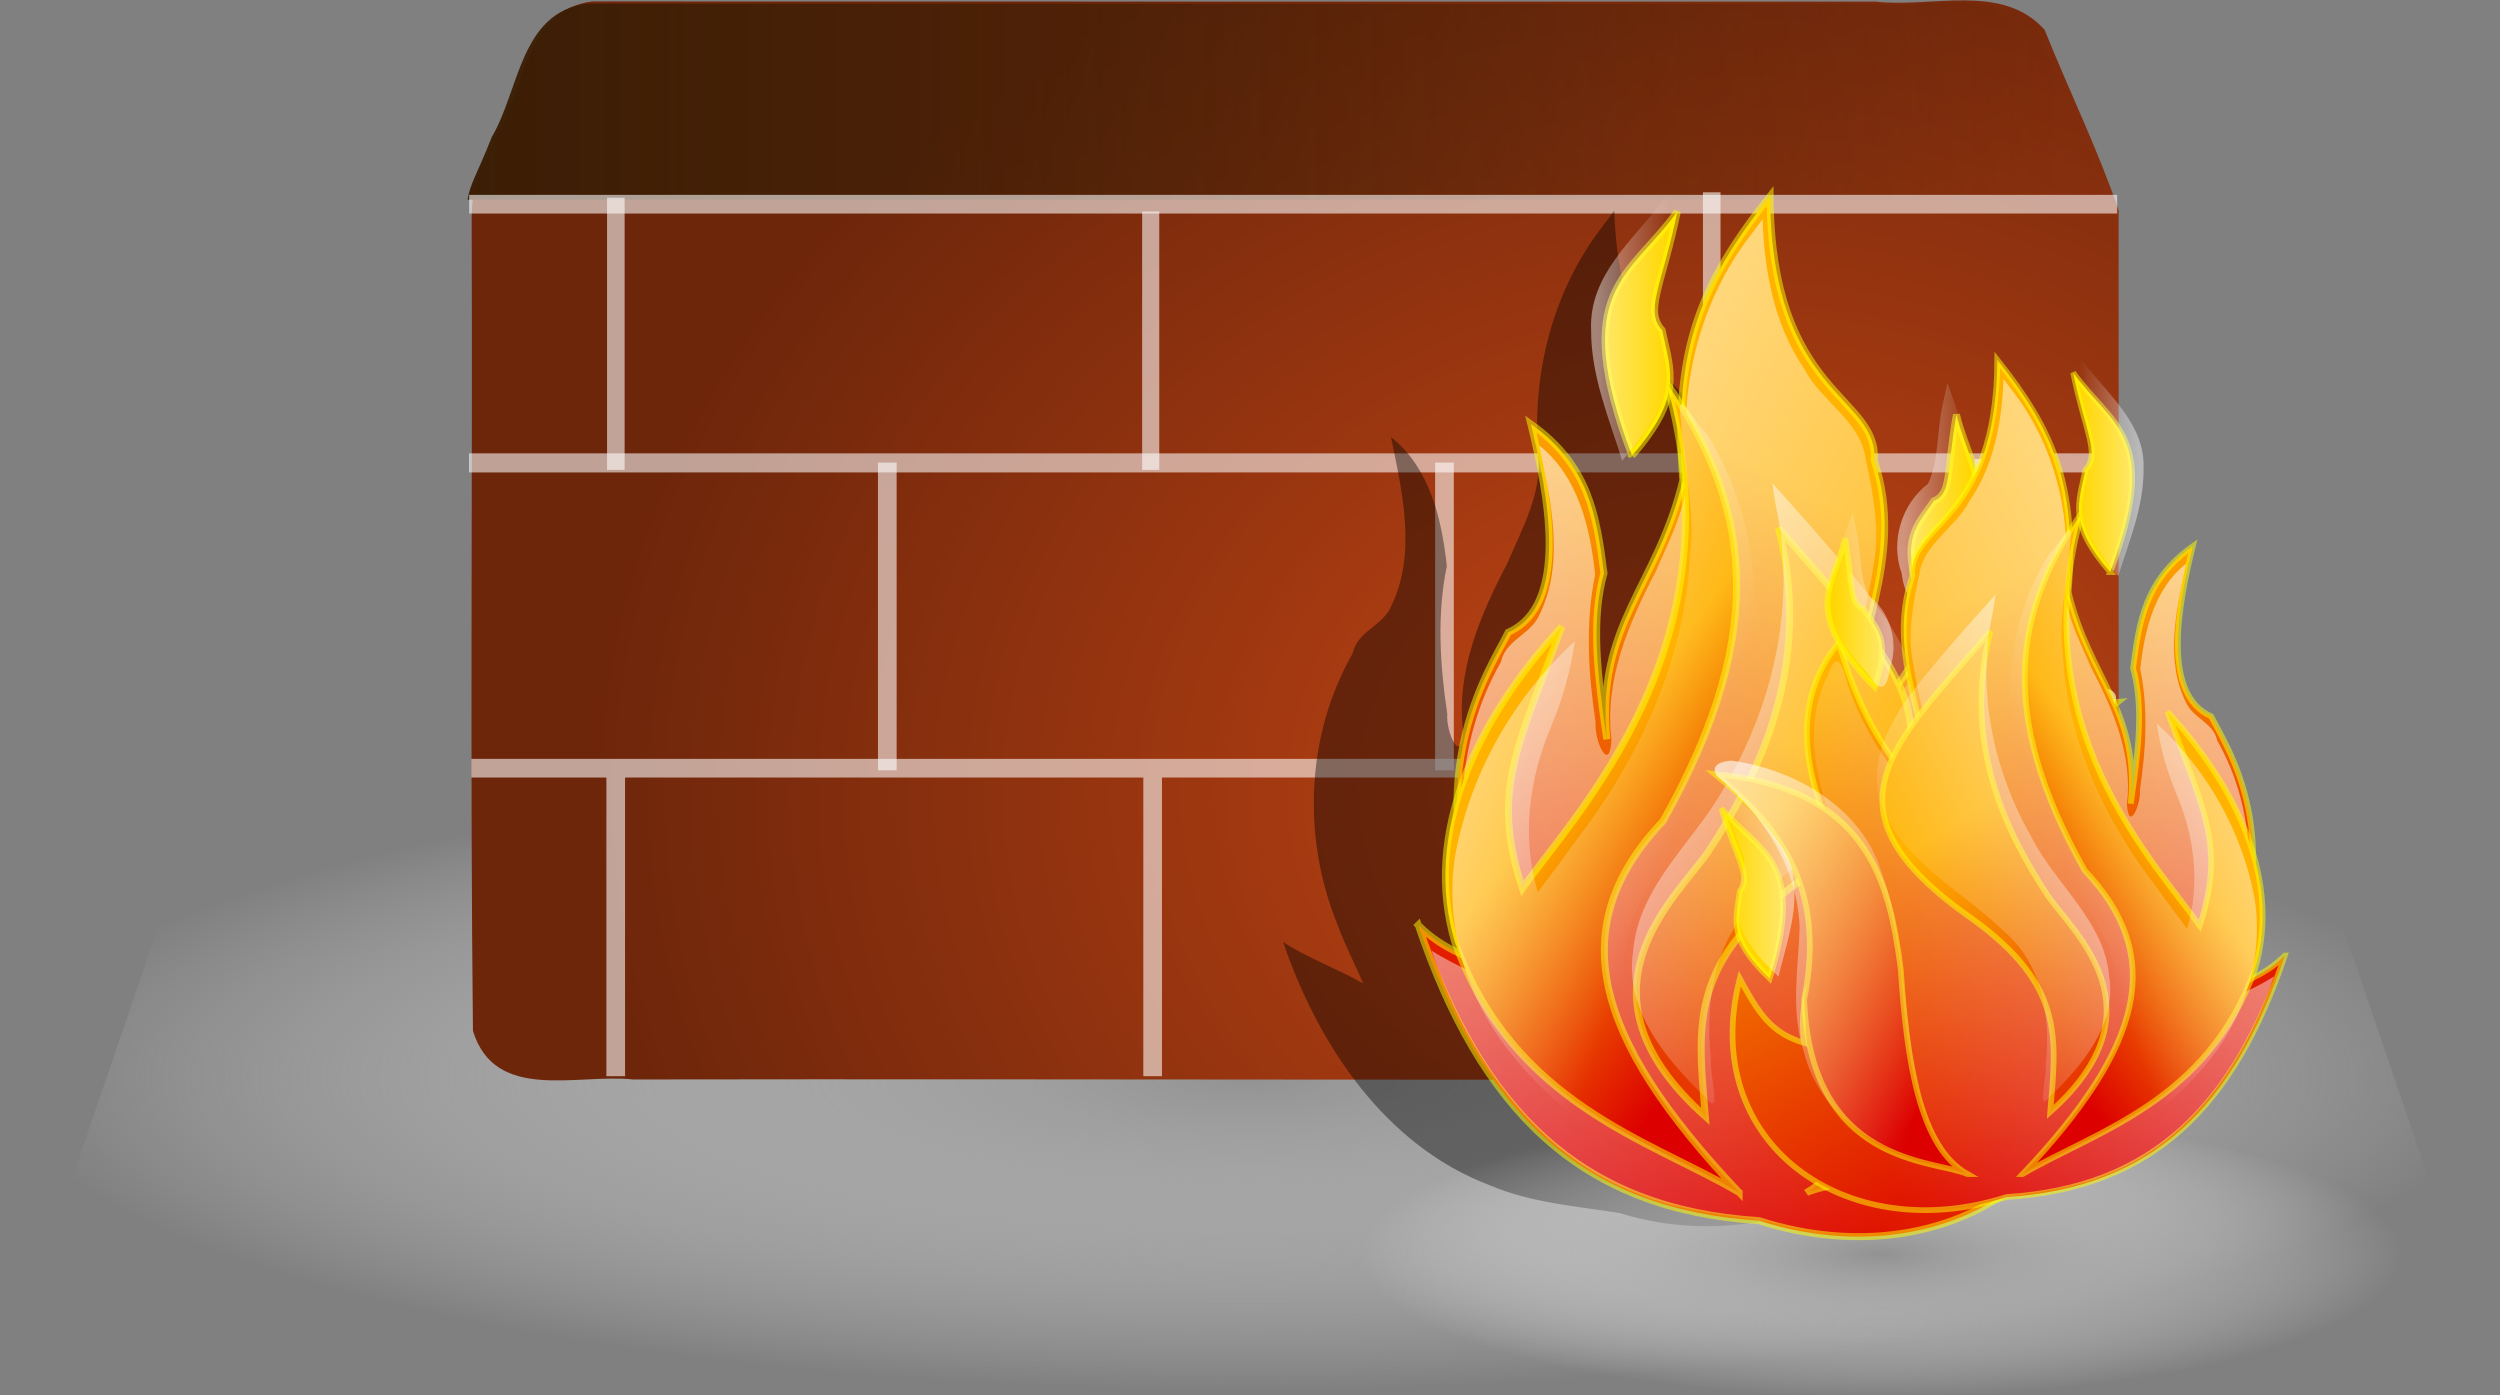 <?xml version="1.0" encoding="UTF-8" standalone="no"?>
<!-- Created with Inkscape (http://www.inkscape.org/) -->

<svg
   xmlns:dc="http://purl.org/dc/elements/1.1/"
   xmlns:cc="http://creativecommons.org/ns#"
   xmlns:rdf="http://www.w3.org/1999/02/22-rdf-syntax-ns#"
   xmlns:svg="http://www.w3.org/2000/svg"
   xmlns="http://www.w3.org/2000/svg"
   xmlns:xlink="http://www.w3.org/1999/xlink"
   xmlns:sodipodi="http://sodipodi.sourceforge.net/DTD/sodipodi-0.dtd"
   xmlns:inkscape="http://www.inkscape.org/namespaces/inkscape"
   width="208.177"
   height="116.204"
   id="svg19531"
   sodipodi:version="0.32"
   inkscape:version="0.47 r22583"
   version="1.0"
   sodipodi:docname="juanjo_Firewall.svg">
  <rect width="100%" height="100%" fill="#808080" stroke="none"/>
  <defs
     id="defs19533">
    <inkscape:perspective
       sodipodi:type="inkscape:persp3d"
       inkscape:vp_x="0 : 99.931252 : 1"
       inkscape:vp_y="0 : 1000 : 0"
       inkscape:vp_z="199.10001 : 99.931252 : 1"
       inkscape:persp3d-origin="99.550003 : 66.620834 : 1"
       id="perspective103" />
    <linearGradient
       inkscape:collect="always"
       xlink:href="#linearGradient14625"
       id="linearGradient19529"
       gradientUnits="userSpaceOnUse"
       gradientTransform="matrix(0.602,0,0,1.661,26.3,-269.454)"
       x1="110.448"
       y1="244.048"
       x2="239.464"
       y2="376.904" />
    <linearGradient
       inkscape:collect="always"
       xlink:href="#linearGradient14625"
       id="linearGradient19527"
       gradientUnits="userSpaceOnUse"
       gradientTransform="matrix(0.683,0,0,1.464,22.742,-283.604)"
       x1="198.883"
       y1="246.212"
       x2="342.545"
       y2="403.094" />
    <linearGradient
       inkscape:collect="always"
       xlink:href="#linearGradient26051"
       id="linearGradient19525"
       gradientUnits="userSpaceOnUse"
       gradientTransform="matrix(0.544,0,0,1.838,0.393,-250.419)"
       x1="349.432"
       y1="179.974"
       x2="390.318"
       y2="179.974" />
    <linearGradient
       inkscape:collect="always"
       xlink:href="#linearGradient17250"
       id="linearGradient19523"
       gradientUnits="userSpaceOnUse"
       gradientTransform="matrix(0.796,0,0,1.706,1125.509,-315.476)"
       x1="-1131.025"
       y1="404.582"
       x2="-1102.728"
       y2="306.758" />
    <linearGradient
       inkscape:collect="always"
       xlink:href="#linearGradient26051"
       id="linearGradient19521"
       gradientUnits="userSpaceOnUse"
       gradientTransform="matrix(0.603,0,0,1.66,0.393,-252.451)"
       x1="533.783"
       y1="294.865"
       x2="572.41"
       y2="294.865" />
    <linearGradient
       inkscape:collect="always"
       xlink:href="#linearGradient14625"
       id="linearGradient19519"
       gradientUnits="userSpaceOnUse"
       gradientTransform="matrix(0.795,0,0,1.258,24.096,-278.864)"
       x1="501.405"
       y1="384.396"
       x2="317.135"
       y2="485.783" />
    <linearGradient
       inkscape:collect="always"
       xlink:href="#linearGradient17250"
       id="linearGradient19517"
       gradientUnits="userSpaceOnUse"
       gradientTransform="matrix(0.927,0,0,1.466,1125.509,-315.476)"
       x1="-916.897"
       y1="438.473"
       x2="-857.959"
       y2="362.156" />
    <linearGradient
       inkscape:collect="always"
       xlink:href="#linearGradient26051"
       id="linearGradient19515"
       gradientUnits="userSpaceOnUse"
       gradientTransform="matrix(0.607,0,0,1.648,0.393,-250.419)"
       x1="468.406"
       y1="232.901"
       x2="502.451"
       y2="232.901" />
    <linearGradient
       inkscape:collect="always"
       xlink:href="#linearGradient17250"
       id="linearGradient19513"
       gradientUnits="userSpaceOnUse"
       gradientTransform="matrix(0.702,0,0,1.936,1125.509,-315.476)"
       x1="-1308.201"
       y1="330.199"
       x2="-1335.044"
       y2="272.823" />
    <linearGradient
       inkscape:collect="always"
       xlink:href="#linearGradient29186"
       id="linearGradient19511"
       gradientUnits="userSpaceOnUse"
       gradientTransform="matrix(0.806,0,0,1.241,18.001,-263.964)"
       x1="9.655"
       y1="256.784"
       x2="323.104"
       y2="500.802" />
    <linearGradient
       inkscape:collect="always"
       xlink:href="#linearGradient17250"
       id="linearGradient19509"
       gradientUnits="userSpaceOnUse"
       gradientTransform="matrix(0.939,0,0,1.446,1125.509,-315.476)"
       x1="-1006.61"
       y1="448.683"
       x2="-953.88"
       y2="299.885" />
    <linearGradient
       inkscape:collect="always"
       xlink:href="#linearGradient14625"
       id="linearGradient19507"
       gradientUnits="userSpaceOnUse"
       gradientTransform="matrix(0.602,0,0,1.661,26.3,-269.454)"
       x1="110.448"
       y1="244.048"
       x2="239.464"
       y2="376.904" />
    <linearGradient
       inkscape:collect="always"
       xlink:href="#linearGradient14625"
       id="linearGradient19505"
       gradientUnits="userSpaceOnUse"
       gradientTransform="matrix(0.683,0,0,1.464,22.742,-283.604)"
       x1="198.883"
       y1="246.212"
       x2="342.545"
       y2="403.094" />
    <linearGradient
       inkscape:collect="always"
       xlink:href="#linearGradient26051"
       id="linearGradient19503"
       gradientUnits="userSpaceOnUse"
       gradientTransform="matrix(0.544,0,0,1.838,0.393,-250.419)"
       x1="349.432"
       y1="179.974"
       x2="390.318"
       y2="179.974" />
    <linearGradient
       inkscape:collect="always"
       xlink:href="#linearGradient17250"
       id="linearGradient19501"
       gradientUnits="userSpaceOnUse"
       gradientTransform="matrix(0.796,0,0,1.706,1125.509,-315.476)"
       x1="-1131.025"
       y1="404.582"
       x2="-1102.728"
       y2="306.758" />
    <linearGradient
       inkscape:collect="always"
       xlink:href="#linearGradient26051"
       id="linearGradient19499"
       gradientUnits="userSpaceOnUse"
       gradientTransform="matrix(0.603,0,0,1.66,0.393,-252.451)"
       x1="533.783"
       y1="294.865"
       x2="572.41"
       y2="294.865" />
    <linearGradient
       id="linearGradient14625">
      <stop
         id="stop14626"
         offset="0"
         style="stop-color:#ffffff;stop-opacity:1;" />
      <stop
         id="stop14627"
         offset="1"
         style="stop-color:#ffffff;stop-opacity:0;" />
    </linearGradient>
    <linearGradient
       inkscape:collect="always"
       xlink:href="#linearGradient14625"
       id="linearGradient19497"
       gradientUnits="userSpaceOnUse"
       gradientTransform="matrix(0.795,0,0,1.258,24.096,-278.864)"
       x1="501.405"
       y1="384.396"
       x2="317.135"
       y2="485.783" />
    <linearGradient
       inkscape:collect="always"
       xlink:href="#linearGradient17250"
       id="linearGradient19495"
       gradientUnits="userSpaceOnUse"
       gradientTransform="matrix(0.927,0,0,1.466,1125.509,-315.476)"
       x1="-916.897"
       y1="438.473"
       x2="-857.959"
       y2="362.156" />
    <linearGradient
       id="linearGradient26051">
      <stop
         id="stop26052"
         offset="0"
         style="stop-color:#ffffff;stop-opacity:0.449;" />
      <stop
         id="stop26053"
         offset="1"
         style="stop-color:#ffffff;stop-opacity:0;" />
    </linearGradient>
    <linearGradient
       inkscape:collect="always"
       xlink:href="#linearGradient26051"
       id="linearGradient19493"
       gradientUnits="userSpaceOnUse"
       gradientTransform="matrix(0.607,0,0,1.648,0.393,-250.419)"
       x1="468.406"
       y1="232.901"
       x2="502.451"
       y2="232.901" />
    <linearGradient
       inkscape:collect="always"
       xlink:href="#linearGradient17250"
       id="linearGradient19491"
       gradientUnits="userSpaceOnUse"
       gradientTransform="matrix(0.702,0,0,1.936,1125.509,-315.476)"
       x1="-1308.201"
       y1="330.199"
       x2="-1335.044"
       y2="272.823" />
    <linearGradient
       id="linearGradient29186">
      <stop
         id="stop29187"
         offset="0"
         style="stop-color:#ffffff;stop-opacity:1;" />
      <stop
         id="stop29188"
         offset="1"
         style="stop-color:#ffffff;stop-opacity:0;" />
    </linearGradient>
    <linearGradient
       inkscape:collect="always"
       xlink:href="#linearGradient29186"
       id="linearGradient19489"
       gradientUnits="userSpaceOnUse"
       gradientTransform="matrix(0.806,0,0,1.241,18.001,-263.964)"
       x1="9.655"
       y1="256.784"
       x2="323.104"
       y2="500.802" />
    <linearGradient
       id="linearGradient17250">
      <stop
         id="stop17251"
         offset="0"
         style="stop-color:#dc0000;stop-opacity:1;" />
      <stop
         id="stop17252"
         offset="1"
         style="stop-color:#ffb200;stop-opacity:1;" />
    </linearGradient>
    <linearGradient
       inkscape:collect="always"
       xlink:href="#linearGradient17250"
       id="linearGradient19487"
       gradientUnits="userSpaceOnUse"
       gradientTransform="matrix(0.939,0,0,1.446,1125.509,-315.476)"
       x1="-1006.61"
       y1="448.683"
       x2="-953.88"
       y2="299.885" />
    <radialGradient
       inkscape:collect="always"
       xlink:href="#linearGradient19763"
       id="radialGradient19485"
       gradientUnits="userSpaceOnUse"
       gradientTransform="matrix(1,0,0,0.275,0,-183.614)"
       cx="-396.061"
       cy="-253.341"
       fx="-396.061"
       fy="-253.341"
       r="160.486" />
    <linearGradient
       inkscape:collect="always"
       id="linearGradient19421">
      <stop
         style="stop-color:#3b1e05;stop-opacity:1;"
         offset="0"
         id="stop19423" />
      <stop
         style="stop-color:#3b1e05;stop-opacity:0;"
         offset="1"
         id="stop19425" />
    </linearGradient>
    <linearGradient
       inkscape:collect="always"
       xlink:href="#linearGradient19421"
       id="linearGradient19483"
       gradientUnits="userSpaceOnUse"
       gradientTransform="translate(1.01,1.01)"
       x1="-68.906"
       y1="179.586"
       x2="382.094"
       y2="179.586" />
    <linearGradient
       id="linearGradient19144">
      <stop
         style="stop-color:#c74615;stop-opacity:1;"
         offset="0"
         id="stop19146" />
      <stop
         style="stop-color:#6e260b;stop-opacity:1;"
         offset="1"
         id="stop19148" />
    </linearGradient>
    <radialGradient
       inkscape:collect="always"
       xlink:href="#linearGradient19144"
       id="radialGradient19481"
       gradientUnits="userSpaceOnUse"
       gradientTransform="matrix(2.181,-0.042,0.034,1.779,-316.39,28.588)"
       cx="270.08"
       cy="197.848"
       fx="270.08"
       fy="197.848"
       r="143.178" />
    <linearGradient
       id="linearGradient19763">
      <stop
         id="stop19764"
         offset="0"
         style="stop-color:#929292;stop-opacity:1;" />
      <stop
         id="stop19765"
         offset="1"
         style="stop-color:#ffffff;stop-opacity:0;" />
    </linearGradient>
    <radialGradient
       inkscape:collect="always"
       xlink:href="#linearGradient19763"
       id="radialGradient19479"
       gradientUnits="userSpaceOnUse"
       gradientTransform="matrix(1.321,0,0,0.331,-145.901,317.27)"
       cx="221.854"
       cy="397.424"
       fx="221.854"
       fy="397.424"
       r="260.178" />
  </defs>
  <sodipodi:namedview
     id="base"
     pagecolor="#ffffff"
     bordercolor="#666666"
     borderopacity="1.0"
     inkscape:pageopacity="0.0"
     inkscape:pageshadow="2"
     inkscape:zoom="0.35"
     inkscape:cx="356.94575"
     inkscape:cy="481.76602"
     inkscape:document-units="px"
     inkscape:current-layer="layer1"
     inkscape:window-width="907"
     inkscape:window-height="552"
     inkscape:window-x="0"
     inkscape:window-y="49"
     showgrid="false"
     inkscape:window-maximized="0" />
  <g
     inkscape:label="Capa 1"
     inkscape:groupmode="layer"
     id="layer1"
     transform="translate(6.946,-45.424)">
    <g
       id="g19429"
       transform="matrix(0.303,0,0,0.303,52.563,-0.874)">
      <path
         id="path14751"
         d="m -143.15,378.675 -53.389,156.571 687.551,0 -58.815,-172.483 -568.468,0 -6.878,15.912 z"
         style="fill:url(#radialGradient19479);fill-opacity:1;fill-rule:evenodd;stroke:none" />
      <path
         id="path15965"
         d="m -33.763,153.207 c -18.181,2.436 -18.361,23.677 -25.977,36.596 -6.228,15.758 -7.206,12.948 -7.024,27.305 0.225,72.993 -0.451,146.031 0.339,218.995 6.055,19.729 28.69,11.687 43.987,13.357 131.637,-0.226 263.318,0.452 394.927,-0.339 19.729,-6.055 11.687,-28.69 13.357,-43.987 2e-5,-64.839 4e-5,-129.679 4e-5,-194.518 -5.668,-16.69 -13.715,-33.042 -20.354,-49.645 -11.72,-13.018 -30.99,-5.898 -46.582,-7.737 -117.557,-0.019 -235.118,0.037 -352.673,-0.028 z"
         style="fill:url(#radialGradient19481);fill-opacity:1;stroke:none" />
      <path
         id="path19412"
         d="m 339.823,153.541 c -7.531,0.139 -15.341,1.146 -22.406,0.312 -117.557,-0.019 -235.101,0.034 -352.656,-0.031 -18.181,2.436 -18.383,23.706 -26,36.625 -4.117,10.417 -5.946,12.707 -6.656,17.219 l 451,0 c -5.56,-15.452 -12.93,-30.65 -19.094,-46.062 -6.41,-7.119 -15.099,-8.23 -24.188,-8.062 z"
         style="fill:url(#linearGradient19483);fill-opacity:1;stroke:none" />
      <path
         id="path14777"
         d="m -66.856,363.923 452.9,0 -452.9,0 z m 39.668,0.084 0,84.552 0,-84.552 z m 147.559,0 0,84.552 0,-84.552 z"
         style="fill:#000000;fill-opacity:1;fill-rule:evenodd;stroke:#ffffff;stroke-width:5.129;stroke-linecap:round;stroke-linejoin:miter;stroke-miterlimit:4;stroke-opacity:0.577;stroke-dasharray:none;stroke-dashoffset:0;marker-start:none" />
      <path
         id="path14787"
         d="m 47.449,279.926 0,84.572"
         style="fill:#000000;fill-opacity:1;fill-rule:evenodd;stroke:#ffffff;stroke-width:5.133;stroke-linecap:butt;stroke-linejoin:miter;stroke-miterlimit:4;stroke-opacity:0.577;stroke-dasharray:none" />
      <path
         id="path14789"
         d="m 200.573,279.926 0,84.572"
         style="fill:#000000;fill-opacity:1;fill-rule:evenodd;stroke:#ffffff;stroke-width:5.133;stroke-linecap:butt;stroke-linejoin:miter;stroke-miterlimit:4;stroke-opacity:0.577;stroke-dasharray:none" />
      <path
         id="path14799"
         d="m 348.806,278.923 0,84.572"
         style="fill:#000000;fill-opacity:1;fill-rule:evenodd;stroke:#ffffff;stroke-width:5.133;stroke-linecap:butt;stroke-linejoin:miter;stroke-miterlimit:4;stroke-opacity:0.577;stroke-dasharray:none" />
      <path
         id="path14824"
         d="m 274.225,362.994 0,84.572"
         style="fill:#000000;fill-opacity:1;fill-rule:evenodd;stroke:#ffffff;stroke-width:5.133;stroke-linecap:butt;stroke-linejoin:miter;stroke-miterlimit:4;stroke-opacity:0.577;stroke-dasharray:none" />
      <path
         id="path19154"
         d="m -67.518,280.011 453.803,0"
         style="fill:none;stroke:#ffffff;stroke-width:5.242;stroke-linecap:butt;stroke-linejoin:miter;stroke-miterlimit:4;stroke-opacity:0.565;stroke-dasharray:none" />
      <path
         id="path19204"
         d="m -67.464,208.914 452.907,0 -452.907,0 z"
         style="fill:#000000;fill-opacity:1;fill-rule:evenodd;stroke:#ffffff;stroke-width:5.129;stroke-linecap:round;stroke-linejoin:miter;stroke-miterlimit:4;stroke-opacity:0.577;stroke-dasharray:none;stroke-dashoffset:0;marker-start:none" />
      <path
         id="path19209"
         d="m 119.839,210.923 0,71.015"
         style="fill:#000000;fill-opacity:1;fill-rule:evenodd;stroke:#ffffff;stroke-width:4.703;stroke-linecap:butt;stroke-linejoin:miter;stroke-miterlimit:4;stroke-opacity:0.577;stroke-dasharray:none" />
      <path
         id="path19211"
         d="m -27.154,207.139 0,74.781"
         style="fill:#000000;fill-opacity:1;fill-rule:evenodd;stroke:#ffffff;stroke-width:4.827;stroke-linecap:butt;stroke-linejoin:miter;stroke-miterlimit:4;stroke-opacity:0.577;stroke-dasharray:none" />
      <path
         id="path19213"
         d="m 274.022,205.638 0,74.781"
         style="fill:#000000;fill-opacity:1;fill-rule:evenodd;stroke:#ffffff;stroke-width:4.827;stroke-linecap:butt;stroke-linejoin:miter;stroke-miterlimit:4;stroke-opacity:0.577;stroke-dasharray:none" />
      <g
         transform="matrix(0.893,0,0,0.893,-324.54,122.356)"
         id="g18542">
        <path
           style="fill:#000000;fill-opacity:0.405;fill-rule:evenodd;stroke:none"
           id="path17183"
           d="m 636.31,104.228 c -14.993,19.685 -21.351,44.824 -19.44,69.337 1.428,11.987 -4.945,23.146 -9.482,33.854 -8.343,15.962 -15.89,33.394 -13.608,51.836 -0.658,10.627 -5.379,-0.088 -4.882,-5.433 -2.261,-15.035 -3.228,-30.627 -0.144,-45.521 -1.554,-14.494 -5.226,-30.205 -17.194,-39.73 3.554,17.204 8.172,36.594 -0.406,53.031 -3.078,5.507 -9.962,7.012 -11.401,13.625 -14.443,25.3 -15.531,56.843 -4.566,83.628 2.282,6.101 5.258,11.924 7.842,17.903 -8.047,-4.595 -16.878,-7.713 -24.656,-12.75 10.774,31.546 31.26,62.581 63.599,74.858 12.717,5.414 26.586,6.419 40.022,8.556 29.451,9.194 65.997,3.153 85.427,-22.475 11.416,-14.827 14.587,-34.836 10.701,-52.908 -5.143,10.401 -14.054,18.83 -25.562,21.5 2.648,-13.353 -1.383,-26.715 -8.282,-38.137 -7.447,-12.187 -9.198,-27.592 -3.255,-40.759 9.017,-19.765 15.833,-43.683 5.331,-64.253 -3.25,-9.496 -5.538,-3.667 -7.184,3.059 -6.866,21.121 -20.731,39.089 -36.422,54.496 1.087,-21.548 8.605,-41.935 11.8,-63.117 1.824,-10.791 -0.271,-21.619 -2.531,-32.069 -1.538,-11.742 -13.775,-17.766 -18.939,-27.821 -9.201,-13.373 -12.262,-29.995 -12.799,-45.962 -1.323,1.75 -2.646,3.5 -3.969,5.25 z" />
        <g
           id="g17093"
           transform="translate(21.439,-10.178)">
          <path
             transform="translate(1097.074,683.512)"
             d="m -235.575,-253.341 c 0,24.395 -71.852,44.17 -160.486,44.17 -88.634,0 -160.486,-19.776 -160.486,-44.17 0,-24.395 71.852,-44.17 160.486,-44.17 88.634,0 160.486,19.776 160.486,44.17 z"
             sodipodi:ry="44.170368"
             sodipodi:rx="160.48567"
             sodipodi:cy="-253.34123"
             sodipodi:cx="-396.06097"
             id="path15143"
             style="fill:url(#radialGradient19485);fill-opacity:1;fill-rule:evenodd;stroke:none"
             sodipodi:type="arc" />
          <g
             id="g17061">
            <g
               id="g14694"
               transform="translate(423.207,63.928)">
              <path
                 d="m 135.306,265.022 c 19.348,57.177 49.958,87.498 104.825,90.963 60.354,19.348 116.375,-20.214 100.493,-82.3 -7.219,13.284 -11.84,20.503 -24.257,24.257 4.909,-34.364 -26.567,-40.139 -11.262,-77.102 10.685,-22.813 17.038,-50.824 -1.733,-73.637 -7.797,25.99 -17.326,43.316 -36.385,62.375 2.021,-31.765 18.77,-57.466 8.663,-87.498 1.444,-20.214 -31.765,-19.637 -32.054,-81.434 -21.08,26.567 -30.032,47.07 -26.856,87.498 -7.797,32.631 -26.856,44.471 -23.391,79.701 -2.888,-19.637 -4.909,-36.674 -0.866,-51.113 -2.31,-17.904 -4.62,-33.209 -22.524,-45.915 5.487,22.236 11.84,55.733 -6.931,64.108 -5.198,10.685 -31.187,47.359 -2.599,104.825 -8.374,-4.909 -16.749,-6.353 -25.123,-14.727 z"
                 id="path15991"
                 style="fill:url(#linearGradient19487);fill-opacity:1;fill-rule:evenodd;stroke:#ffff00;stroke-width:2.156;stroke-linecap:butt;stroke-linejoin:miter;stroke-miterlimit:4;stroke-opacity:0.504" />
              <path
                 d="m 237.315,53.087 c -14.993,19.685 -21.351,44.824 -19.44,69.337 1.428,11.987 -4.945,23.146 -9.482,33.854 -8.343,15.962 -15.89,33.394 -13.608,51.836 -0.658,10.627 -5.379,-0.088 -4.882,-5.433 -2.261,-15.035 -3.228,-30.627 -0.144,-45.521 -1.554,-14.494 -5.226,-30.205 -17.194,-39.73 3.554,17.204 8.172,36.594 -0.406,53.031 -3.078,5.507 -9.962,7.012 -11.401,13.625 -14.443,25.3 -15.531,56.843 -4.566,83.628 2.282,6.101 5.258,11.924 7.842,17.903 -8.047,-4.595 -16.878,-7.713 -24.656,-12.75 10.774,31.546 31.26,62.581 63.599,74.858 12.718,5.414 26.586,6.419 40.022,8.556 29.45,9.194 65.997,3.153 85.427,-22.475 11.416,-14.827 14.587,-34.836 10.701,-52.908 -5.143,10.401 -14.054,18.83 -25.562,21.5 2.648,-13.353 -1.384,-26.715 -8.282,-38.137 -7.447,-12.187 -9.198,-27.592 -3.255,-40.759 9.017,-19.765 15.833,-43.683 5.331,-64.253 -3.25,-9.496 -5.538,-3.667 -7.184,3.059 -6.866,21.121 -20.731,39.089 -36.422,54.496 1.087,-21.548 8.605,-41.935 11.8,-63.117 1.824,-10.791 -0.271,-21.619 -2.531,-32.069 -1.538,-11.742 -13.776,-17.766 -18.939,-27.821 -9.201,-13.373 -12.262,-29.995 -12.799,-45.962 -1.323,1.75 -2.646,3.5 -3.969,5.25 z"
                 id="path29198"
                 style="fill:url(#linearGradient19489);fill-opacity:1;fill-rule:evenodd;stroke:none" />
              <path
                 d="m 234.067,347.322 c -45.915,-48.514 -53.712,-82.3 -23.391,-114.354 34.075,-60.642 25.701,-98.76 0.866,-135.146 23.391,80.568 -27.722,132.547 -44.182,155.937 -9.818,-30.321 -1.444,-43.316 12.128,-80.568 -26.567,28.877 -42.738,63.819 -32.92,97.028 17.904,49.958 60.065,60.931 87.498,77.102 z"
                 id="path15990"
                 style="fill:url(#linearGradient19491);fill-opacity:1;fill-rule:evenodd;stroke:#ffff00;stroke-width:2.156;stroke-linecap:butt;stroke-linejoin:miter;stroke-miterlimit:4;stroke-opacity:0.504" />
              <path
                 d="m 289.789,164.024 c -6.155,-17.901 -1.132,-21.735 4.259,-29.555 5.562,-2.166 3.857,-9.719 6.892,-26.538 4.595,18.773 16.931,27.309 -11.151,56.093 z"
                 id="path15994"
                 style="fill:#ffd700;fill-opacity:1;fill-rule:evenodd;stroke:#ffff00;stroke-width:2.156;stroke-linecap:butt;stroke-linejoin:miter;stroke-miterlimit:4;stroke-opacity:0.504" />
              <path
                 d="m 296.705,104.987 c -1.871,7.98 -1.025,16.775 -4.5,24.219 -8.141,6.219 -11.691,17.776 -8.121,27.584 1.108,8.22 3.679,9.638 8.237,2.132 9.732,-10.014 18.837,-24.363 13.296,-38.712 -2.5,-7.319 -4.69,-14.749 -7.475,-21.972 -0.479,2.25 -0.958,4.5 -1.438,6.75 z"
                 id="path28563"
                 style="fill:url(#linearGradient19493);fill-opacity:1;fill-rule:evenodd;stroke:none" />
              <path
                 d="m 329.362,273.685 c 15.883,-15.305 12.706,-21.947 11.262,-32.92 -4.62,-5.198 1.155,-12.129 6.931,-31.188 -14.727,17.038 -32.054,19.348 -18.193,64.108 z"
                 id="path15993"
                 style="fill:#ffd700;fill-opacity:1;fill-rule:evenodd;stroke:#ffff00;stroke-width:2.156;stroke-linecap:butt;stroke-linejoin:miter;stroke-miterlimit:4;stroke-opacity:0.504" />
              <path
                 d="m 254.858,347.322 c 17.904,-10.107 22.813,-41.872 25.123,-77.102 4.332,-34.075 12.995,-68.15 70.172,-73.637 -23.391,18.77 -42.45,41.872 -33.786,84.899 -2.31,62.664 -48.803,60.353 -61.509,65.84 z"
                 id="path15992"
                 style="fill:url(#linearGradient19495);fill-opacity:1;fill-rule:evenodd;stroke:#ffff00;stroke-width:2.156;stroke-linecap:butt;stroke-linejoin:miter;stroke-miterlimit:4;stroke-opacity:0.504" />
              <path
                 d="m 343.565,191.605 c -24.381,3.457 -49.512,18.105 -56.668,42.983 -11.484,31.097 -5.138,66.49 -20.8,96.361 -5.948,2.585 -4.494,13.674 2.852,11.505 21.516,-3.901 41.938,-18.849 47.389,-40.786 5.258,-15.234 2.276,-31.35 1.717,-46.997 0.715,-22.693 13.855,-43.158 31.105,-57.159 3.02,-4.349 -2.017,-5.812 -5.594,-5.906 z"
                 id="path26056"
                 style="fill:url(#linearGradient19497);fill-opacity:1;fill-rule:evenodd;stroke:none" />
              <path
                 d="m 343.861,203.486 c -9.825,10.4 -24.078,20.133 -23.735,36.123 -0.726,11.457 3.354,22.38 5.891,33.377 8.529,-8.139 18.223,-18.74 15.099,-31.575 -0.022,-5.655 -4.285,-10.602 -0.938,-16.113 3.214,-8.726 6.576,-17.408 8.808,-26.469 -1.708,1.552 -3.417,3.104 -5.125,4.656 z"
                 id="path28562"
                 style="fill:url(#linearGradient19499);fill-opacity:1;fill-rule:evenodd;stroke:none" />
              <path
                 d="m 223.671,323.932 c -2.31,-27.722 -5.487,-47.648 29.455,-72.771 59.198,-41.294 30.032,-65.263 -6.931,-108.29 10.973,42.738 -6.642,76.814 -21.658,99.627 -9.818,14.15 -43.893,43.027 -0.866,81.434 z"
                 id="path15989"
                 style="fill:url(#linearGradient19501);fill-opacity:1;fill-rule:evenodd;stroke:#ffff00;stroke-width:2.156;stroke-linecap:butt;stroke-linejoin:miter;stroke-miterlimit:4;stroke-opacity:0.504" />
              <path
                 d="m 201.089,120.582 c 15.988,-18.41 11.882,-25.988 9.271,-38.664 -5.555,-5.843 0.131,-14.122 4.682,-36.477 -14.559,20.374 -33.348,23.763 -13.952,75.141 z"
                 id="path15995"
                 style="fill:#ffd700;fill-opacity:1;fill-rule:evenodd;stroke:#ffff00;stroke-width:2.156;stroke-linecap:butt;stroke-linejoin:miter;stroke-miterlimit:4;stroke-opacity:0.504" />
              <path
                 d="m 211.205,41.518 c -9.31,12.174 -23.427,23.408 -22.688,40.281 -0.1,14.029 5.429,27.118 9.562,40.281 8.44,-9.635 17.42,-21.87 13.664,-35.446 0.026,-5.372 -3.737,-9.542 -3.845,-14.615 2.057,-11.975 6.313,-23.543 7.994,-35.626 -1.562,1.708 -3.125,3.417 -4.688,5.125 z"
                 id="path28564"
                 style="fill:url(#linearGradient19503);fill-opacity:1;fill-rule:evenodd;stroke:none" />
              <path
                 d="m 245.304,135.708 c 6.405,29.135 -0.192,59.828 -14.936,85.425 -9.154,17.597 -27.201,31.074 -28.921,52.011 -2.759,18.244 10.387,33.451 22.569,45.241 4.962,6.239 0.709,-8.511 1.384,-11.963 -1.98,-17.949 1.099,-38.088 15.582,-50.4 16.125,-15.687 39.124,-26.562 46.847,-49.109 5.224,-19.913 -8.697,-37.762 -20.839,-51.902 -7.323,-8.885 -15.043,-17.406 -22.72,-25.99 0.344,2.229 0.688,4.458 1.031,6.688 z"
                 id="path26055"
                 style="fill:url(#linearGradient19505);fill-opacity:1;fill-rule:evenodd;stroke:none" />
              <path
                 d="m 216.206,109.859 c 0.634,13.778 4.551,27.421 2.757,41.328 -1.582,32.467 -15.848,62.999 -35.542,88.414 -3.653,5.191 -7.544,10.209 -11.309,15.32 -5.034,-16.773 -2.762,-34.858 4.019,-50.775 3.57,-8.505 6.076,-17.332 7.388,-26.475 -18.821,17.169 -32.104,40.574 -36.781,65.625 -3.792,23.169 4.359,46.99 19.73,64.403 19.327,22.801 47.117,35.614 74.051,47.066 -15.262,-21.468 -36.508,-40.839 -41.02,-67.962 -3.095,-15.749 3.107,-31.557 13.45,-43.332 11.839,-16.266 19.213,-35.615 23.594,-55.146 5.689,-25.436 1.129,-52.94 -12.773,-74.997 -3.43,-2.508 -9.56,-15.684 -7.562,-3.469 z"
                 id="path26054"
                 style="fill:url(#linearGradient19507);fill-opacity:1;fill-rule:evenodd;stroke:none" />
            </g>
            <g
               id="g15091"
               transform="matrix(-0.817,0,0,0.817,935.759,121.819)">
              <path
                 d="m 135.306,265.022 c 19.348,57.177 49.958,87.498 104.825,90.963 60.354,19.348 116.375,-20.214 100.493,-82.3 -7.219,13.284 -11.84,20.503 -24.257,24.257 4.909,-34.364 -26.567,-40.139 -11.262,-77.102 10.685,-22.813 17.038,-50.824 -1.733,-73.637 -7.797,25.99 -17.326,43.316 -36.385,62.375 2.021,-31.765 18.77,-57.466 8.663,-87.498 1.444,-20.214 -31.765,-19.637 -32.054,-81.434 -21.08,26.567 -30.032,47.07 -26.856,87.498 -7.797,32.631 -26.856,44.471 -23.391,79.701 -2.888,-19.637 -4.909,-36.674 -0.866,-51.113 -2.31,-17.904 -4.62,-33.209 -22.524,-45.915 5.487,22.236 11.84,55.733 -6.931,64.108 -5.198,10.685 -31.187,47.359 -2.599,104.825 -8.374,-4.909 -16.749,-6.353 -25.123,-14.727 z"
                 id="path15093"
                 style="fill:url(#linearGradient19509);fill-opacity:1;fill-rule:evenodd;stroke:#ffff00;stroke-width:2.156;stroke-linecap:butt;stroke-linejoin:miter;stroke-miterlimit:4;stroke-opacity:0.504" />
              <path
                 d="m 237.315,53.087 c -14.993,19.685 -21.351,44.824 -19.44,69.337 1.428,11.987 -4.945,23.146 -9.482,33.854 -8.343,15.962 -15.89,33.394 -13.608,51.836 -0.658,10.627 -5.379,-0.088 -4.882,-5.433 -2.261,-15.035 -3.228,-30.627 -0.144,-45.521 -1.554,-14.494 -5.226,-30.205 -17.194,-39.73 3.554,17.204 8.172,36.594 -0.406,53.031 -3.078,5.507 -9.962,7.012 -11.401,13.625 -14.443,25.3 -15.531,56.843 -4.566,83.628 2.282,6.101 5.258,11.924 7.842,17.903 -8.047,-4.595 -16.878,-7.713 -24.656,-12.75 10.774,31.546 31.26,62.581 63.599,74.858 12.718,5.414 26.586,6.419 40.022,8.556 29.45,9.194 65.997,3.153 85.427,-22.475 11.416,-14.827 14.587,-34.836 10.701,-52.908 -5.143,10.401 -14.054,18.83 -25.562,21.5 2.648,-13.353 -1.384,-26.715 -8.282,-38.137 -7.447,-12.187 -9.198,-27.592 -3.255,-40.759 9.017,-19.765 15.833,-43.683 5.331,-64.253 -3.25,-9.496 -5.538,-3.667 -7.184,3.059 -6.866,21.121 -20.731,39.089 -36.422,54.496 1.087,-21.548 8.605,-41.935 11.8,-63.117 1.824,-10.791 -0.271,-21.619 -2.531,-32.069 -1.538,-11.742 -13.776,-17.766 -18.939,-27.821 -9.201,-13.373 -12.262,-29.995 -12.799,-45.962 -1.323,1.75 -2.646,3.5 -3.969,5.25 z"
                 id="path15095"
                 style="fill:url(#linearGradient19511);fill-opacity:1;fill-rule:evenodd;stroke:none" />
              <path
                 d="m 234.067,347.322 c -45.915,-48.514 -53.712,-82.3 -23.391,-114.354 34.075,-60.642 25.701,-98.76 0.866,-135.146 23.391,80.568 -27.722,132.547 -44.182,155.937 -9.818,-30.321 -1.444,-43.316 12.128,-80.568 -26.567,28.877 -42.738,63.819 -32.92,97.028 17.904,49.958 60.065,60.931 87.498,77.102 z"
                 id="path15097"
                 style="fill:url(#linearGradient19513);fill-opacity:1;fill-rule:evenodd;stroke:#ffff00;stroke-width:2.156;stroke-linecap:butt;stroke-linejoin:miter;stroke-miterlimit:4;stroke-opacity:0.504" />
              <path
                 d="m 289.789,164.024 c -6.155,-17.901 -1.132,-21.735 4.259,-29.555 5.562,-2.166 3.857,-9.719 6.892,-26.538 4.595,18.773 16.931,27.309 -11.151,56.093 z"
                 id="path15099"
                 style="fill:#ffd700;fill-opacity:1;fill-rule:evenodd;stroke:#ffff00;stroke-width:2.156;stroke-linecap:butt;stroke-linejoin:miter;stroke-miterlimit:4;stroke-opacity:0.504" />
              <path
                 d="m 296.705,104.987 c -1.871,7.98 -1.025,16.775 -4.5,24.219 -8.141,6.219 -11.691,17.776 -8.121,27.584 1.108,8.22 3.679,9.638 8.237,2.132 9.732,-10.014 18.837,-24.363 13.296,-38.712 -2.5,-7.319 -4.69,-14.749 -7.475,-21.972 -0.479,2.25 -0.958,4.5 -1.438,6.75 z"
                 id="path15101"
                 style="fill:url(#linearGradient19515);fill-opacity:1;fill-rule:evenodd;stroke:none" />
              <path
                 d="m 329.362,273.685 c 15.883,-15.305 12.706,-21.947 11.262,-32.92 -4.62,-5.198 1.155,-12.129 6.931,-31.188 -14.727,17.038 -32.054,19.348 -18.193,64.108 z"
                 id="path15103"
                 style="fill:#ffd700;fill-opacity:1;fill-rule:evenodd;stroke:#ffff00;stroke-width:2.156;stroke-linecap:butt;stroke-linejoin:miter;stroke-miterlimit:4;stroke-opacity:0.504" />
              <path
                 d="m 254.858,347.322 c 17.904,-10.107 22.813,-41.872 25.123,-77.102 4.332,-34.075 12.995,-68.15 70.172,-73.637 -23.391,18.77 -42.45,41.872 -33.786,84.899 -2.31,62.664 -48.803,60.353 -61.509,65.84 z"
                 id="path15105"
                 style="fill:url(#linearGradient19517);fill-opacity:1;fill-rule:evenodd;stroke:#ffff00;stroke-width:2.156;stroke-linecap:butt;stroke-linejoin:miter;stroke-miterlimit:4;stroke-opacity:0.504" />
              <path
                 d="m 343.565,191.605 c -24.381,3.457 -49.512,18.105 -56.668,42.983 -11.484,31.097 -5.138,66.49 -20.8,96.361 -5.948,2.585 -4.494,13.674 2.852,11.505 21.516,-3.901 41.938,-18.849 47.389,-40.786 5.258,-15.234 2.276,-31.35 1.717,-46.997 0.715,-22.693 13.855,-43.158 31.105,-57.159 3.02,-4.349 -2.017,-5.812 -5.594,-5.906 z"
                 id="path15107"
                 style="fill:url(#linearGradient19519);fill-opacity:1;fill-rule:evenodd;stroke:none" />
              <path
                 d="m 343.861,203.486 c -9.825,10.4 -24.078,20.133 -23.735,36.123 -0.726,11.457 3.354,22.38 5.891,33.377 8.529,-8.139 18.223,-18.74 15.099,-31.575 -0.022,-5.655 -4.285,-10.602 -0.938,-16.113 3.214,-8.726 6.576,-17.408 8.808,-26.469 -1.708,1.552 -3.417,3.104 -5.125,4.656 z"
                 id="path15109"
                 style="fill:url(#linearGradient19521);fill-opacity:1;fill-rule:evenodd;stroke:none" />
              <path
                 d="m 223.671,323.932 c -2.31,-27.722 -5.487,-47.648 29.455,-72.771 59.198,-41.294 30.032,-65.263 -6.931,-108.29 10.973,42.738 -6.642,76.814 -21.658,99.627 -9.818,14.15 -43.893,43.027 -0.866,81.434 z"
                 id="path15111"
                 style="fill:url(#linearGradient19523);fill-opacity:1;fill-rule:evenodd;stroke:#ffff00;stroke-width:2.156;stroke-linecap:butt;stroke-linejoin:miter;stroke-miterlimit:4;stroke-opacity:0.504" />
              <path
                 d="m 201.089,120.582 c 15.988,-18.41 11.882,-25.988 9.271,-38.664 -5.555,-5.843 0.131,-14.122 4.682,-36.477 -14.559,20.374 -33.348,23.763 -13.952,75.141 z"
                 id="path15113"
                 style="fill:#ffd700;fill-opacity:1;fill-rule:evenodd;stroke:#ffff00;stroke-width:2.156;stroke-linecap:butt;stroke-linejoin:miter;stroke-miterlimit:4;stroke-opacity:0.504" />
              <path
                 d="m 211.205,41.518 c -9.31,12.174 -23.427,23.408 -22.688,40.281 -0.1,14.029 5.429,27.118 9.562,40.281 8.44,-9.635 17.42,-21.87 13.664,-35.446 0.026,-5.372 -3.737,-9.542 -3.845,-14.615 2.057,-11.975 6.313,-23.543 7.994,-35.626 -1.562,1.708 -3.125,3.417 -4.688,5.125 z"
                 id="path15115"
                 style="fill:url(#linearGradient19525);fill-opacity:1;fill-rule:evenodd;stroke:none" />
              <path
                 d="m 245.304,135.708 c 6.405,29.135 -0.192,59.828 -14.936,85.425 -9.154,17.597 -27.201,31.074 -28.921,52.011 -2.759,18.244 10.387,33.451 22.569,45.241 4.962,6.239 0.709,-8.511 1.384,-11.963 -1.98,-17.949 1.099,-38.088 15.582,-50.4 16.125,-15.687 39.124,-26.562 46.847,-49.109 5.224,-19.913 -8.697,-37.762 -20.839,-51.902 -7.323,-8.885 -15.043,-17.406 -22.72,-25.99 0.344,2.229 0.688,4.458 1.031,6.688 z"
                 id="path15117"
                 style="fill:url(#linearGradient19527);fill-opacity:1;fill-rule:evenodd;stroke:none" />
              <path
                 d="m 216.206,109.859 c 0.634,13.778 4.551,27.421 2.757,41.328 -1.582,32.467 -15.848,62.999 -35.542,88.414 -3.653,5.191 -7.544,10.209 -11.309,15.32 -5.034,-16.773 -2.762,-34.858 4.019,-50.775 3.57,-8.505 6.076,-17.332 7.388,-26.475 -18.821,17.169 -32.104,40.574 -36.781,65.625 -3.792,23.169 4.359,46.99 19.73,64.403 19.327,22.801 47.117,35.614 74.051,47.066 -15.262,-21.468 -36.508,-40.839 -41.02,-67.962 -3.095,-15.749 3.107,-31.557 13.45,-43.332 11.839,-16.266 19.213,-35.615 23.594,-55.146 5.689,-25.436 1.129,-52.94 -12.773,-74.997 -3.43,-2.508 -9.56,-15.684 -7.562,-3.469 z"
                 id="path15119"
                 style="fill:url(#linearGradient19529);fill-opacity:1;fill-rule:evenodd;stroke:none" />
            </g>
          </g>
        </g>
      </g>
    </g>
  </g>
</svg>

